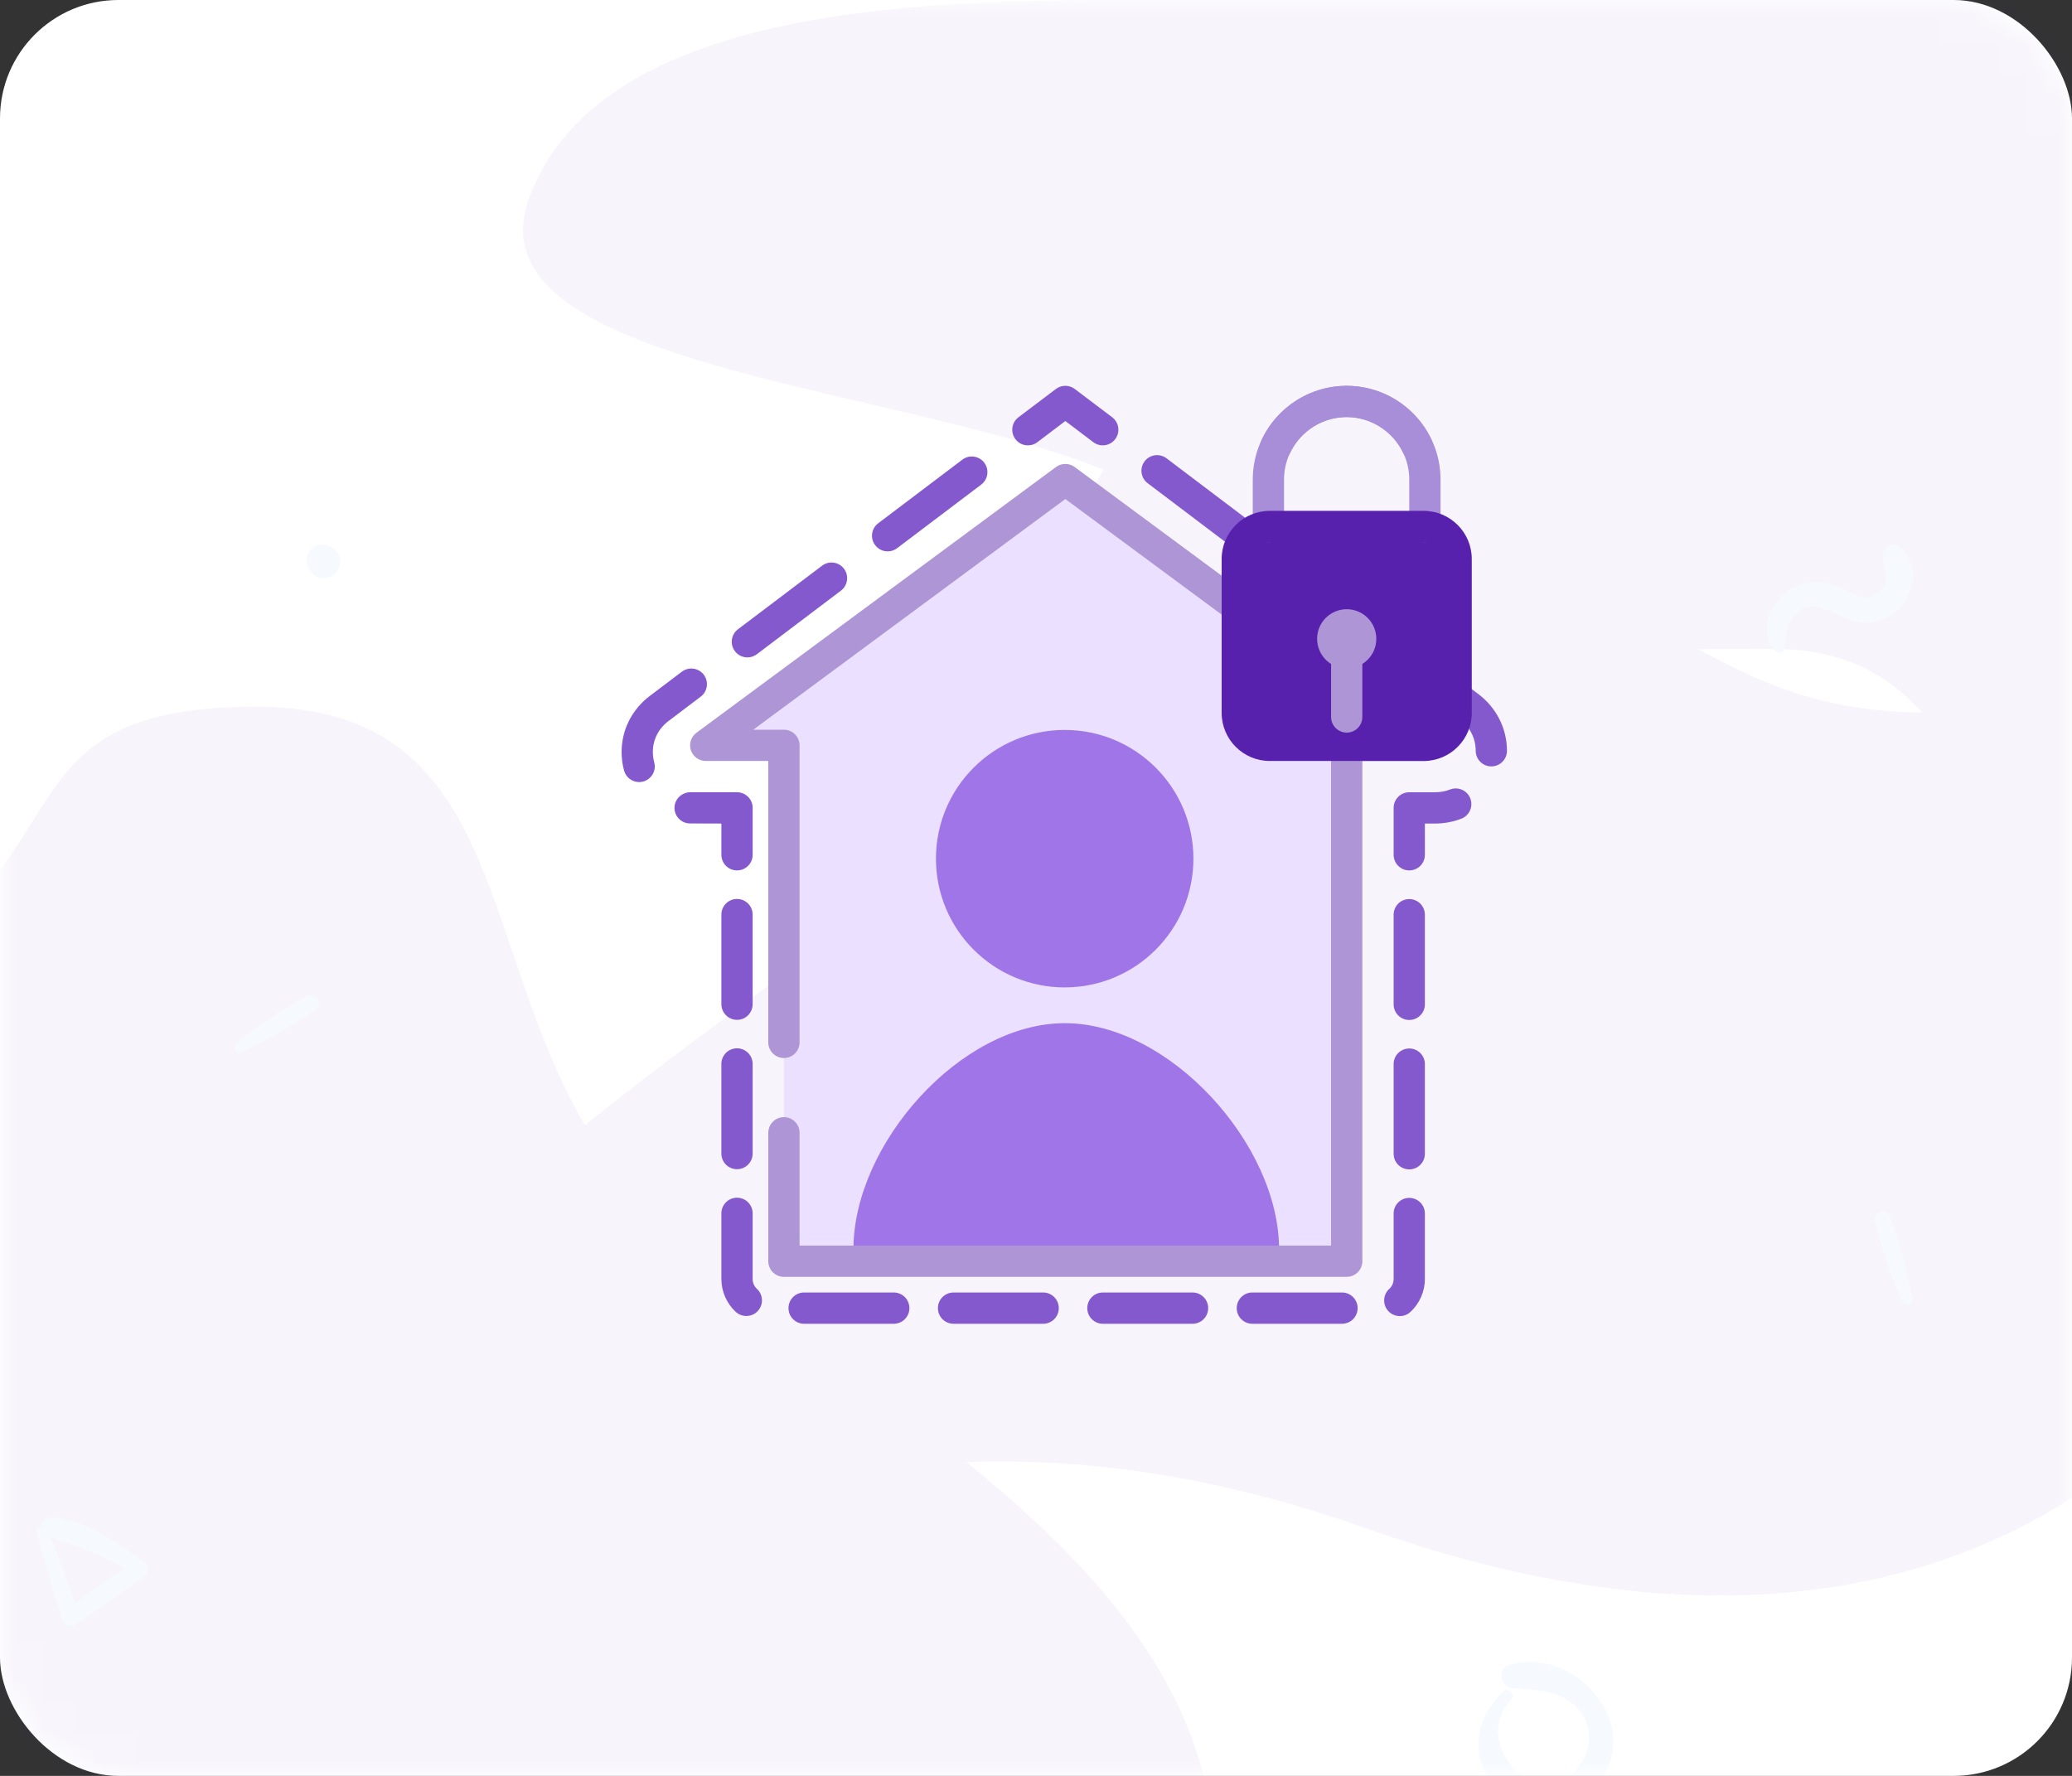 <svg xmlns="http://www.w3.org/2000/svg" xmlns:xlink="http://www.w3.org/1999/xlink" width="70" height="60" viewBox="0 0 70 60">
    <rect x="0" y="0" width="70" height="60" fill="#333333" stroke="none"/>
    <defs>
        <rect id="prefix__a" width="70" height="60" x="0" y="0" rx="4"/>
    </defs>
    <g fill="none" fill-rule="evenodd">
        <mask id="prefix__b" fill="#fff">
            <use xlink:href="#prefix__a"/>
        </mask>
        <use fill="#FFF" xlink:href="#prefix__a"/>
        <g fill-rule="nonzero" mask="url(#prefix__b)" opacity=".05">
            <g>
                <path fill="#5721AE" d="M66.577 0c-6.699 0-18.268 0-20.704 6.698-2.436 6.699 17.816 6.306 22.53 11.02 4.715 4.715 12.316 4.204 19.487 4.204 7.17 0 5.811 7.903 11.57 6.698 5.758-1.204.608-7.24 2.435-10.902V0H66.577zM34.535 63.194c23.91-8.5 34.536 10.627 34.536 0 0-10.626-12.752-15.94-19.127-22.315-6.376-6.376-3.586-17.002-13.283-17.002-9.698 0-4.812 5.957-15.408 10.626C10.656 39.173 0 27.065 0 40.88s10.626 30.816 34.535 22.315z" transform="translate(-28)"/>
                <path fill="#5721AE" d="M74.116 51.625c-23.909-8.502-34.535 10.626-34.535 0 0-10.627 12.752-15.94 19.127-22.316 6.376-6.375 3.586-17.002 13.283-17.002s4.812 5.957 15.408 10.627c10.597 4.67 21.253-7.439 21.253 6.375S98.026 60.126 74.116 51.625z" transform="translate(-28)"/>
                <path fill="#3792FC" d="M36.152 35.542c.86-.41 1.74-.885 2.516-1.441.285-.204.004-.603-.295-.445-.828.434-1.637.995-2.374 1.566-.152.114-.043.413.153.32zM92.61 43.904c-.18-.936-.414-1.91-.755-2.8-.124-.327-.582-.159-.506.172.209.913.546 1.835.91 2.695.074.175.392.146.35-.067zM39.335 18.595c-.017-.015-.032-.03-.049-.042-.213-.19-.562-.226-.769 0-.208.227-.202.541 0 .769.015.017.03.031.042.048.19.215.584.209.776 0 .19-.208.227-.573 0-.775zM88.301 21.905c.054-.348.044-.68.237-.987.39-.61.941-.458 1.476-.188.544.275 1.058.437 1.649.183.923-.4 1.358-1.794.475-2.45-.285-.214-.567.137-.529.407.054.374.24.789-.081 1.11-.43.43-.934.068-1.364-.126-.463-.208-.957-.254-1.433-.06-.822.333-1.42 1.447-.766 2.2.092.105.313.056.336-.089zM78.768 57.16c-.844.811-1.164 2.073-.36 3.05.757.918 2.228 1.11 3.174.38 2.288-1.768-.098-5.022-2.565-4.349-.457.125-.343.778.108.801.72.04 1.494.067 2.07.576.62.541.633 1.46.124 2.086-1.346 1.653-3.682-.78-2.268-2.261.182-.185-.094-.461-.283-.283zM29.235 51.778c.264.98.553 1.948.857 2.917.071.232.292.307.493.17.788-.537 1.573-1.061 2.32-1.654.144-.115.112-.344-.028-.442-.874-.598-2.052-1.484-3.16-1.49-.281-.003-.48.396-.193.56.447.257.983.349 1.462.546.55.23 1.097.499 1.584.846.012-.16.023-.321.032-.482-.834.513-1.62 1.09-2.41 1.662l.467.095c-.338-.957-.685-1.906-1.06-2.848-.08-.198-.418-.09-.364.12z" transform="translate(-28)"/>
            </g>
        </g>
        <g mask="url(#prefix__b)">
            <g transform="translate(21 13)">
                <path fill="#EBE0FF" fill-rule="nonzero" d="M5.484 25.272L5.484 29.612 24.498 29.612 24.498 12.183 27.138 12.183 14.991 3.204 2.843 12.183 5.484 12.183 5.484 22.218"/>
                <path fill="#9F75E7" d="M22.211 29.202c0-3.541-3.707-7.633-7.237-7.633-3.53 0-7.141 4.092-7.141 7.633.917-.13 14.378-.13 14.378 0z"/>
                <circle cx="14.969" cy="16.011" r="4.349" fill="#9F75E7"/>
                <path fill="#8459CE" fill-rule="nonzero" d="M26.61 16.408c-.292 0-.528-.236-.528-.528v-1.585c0-.291.236-.528.528-.528h.863c.183 0 .357-.03.516-.093.273-.106.579.03.684.302.105.272-.03.578-.302.683-.282.11-.584.165-.898.165h-.335v1.056c0 .292-.236.528-.528.528zM29.383 12.894c-.29 0-.527-.236-.528-.527-.001-.427-.197-.81-.551-1.077l-1.362-1.03c-.232-.175-.278-.507-.102-.74.175-.233.506-.278.74-.102l1.361 1.029c.614.464.968 1.163.97 1.917.001.292-.235.529-.526.53h-.002zM25.426 8.98c-.11 0-.222-.035-.317-.107l-2.751-2.08c-.234-.176-.28-.507-.104-.74.176-.233.508-.279.74-.103l2.751 2.08c.233.176.28.507.103.74-.103.137-.262.21-.422.21zm-4.585-3.467c-.11 0-.223-.035-.318-.107l-2.75-2.08c-.234-.175-.28-.507-.104-.74.175-.232.508-.278.74-.102l2.75 2.08c.234.175.28.507.104.74-.104.137-.262.21-.422.21zM16.254 2.047c-.11 0-.223-.035-.317-.107l-.946-.715-.946.715c-.232.176-.565.13-.74-.103-.176-.232-.13-.564.103-.74l1.264-.955c.188-.143.449-.143.637 0l1.264.955c.233.176.279.508.103.74-.104.138-.262.21-.422.21zM.592 13.423c-.234 0-.448-.156-.51-.393-.055-.204-.082-.414-.082-.624 0-.746.348-1.436.955-1.895l1.081-.817c.233-.176.565-.13.74.102.176.233.13.564-.102.74l-1.081.818c-.346.26-.537.635-.537 1.052 0 .119.016.238.047.354.075.282-.094.57-.375.645-.046.013-.092.018-.136.018zM4.25 9.211c-.16 0-.318-.073-.422-.21-.176-.233-.13-.564.103-.74l2.842-2.149c.233-.176.564-.13.74.103.176.232.13.564-.102.74L4.569 9.104c-.095.072-.207.107-.318.107zm4.738-3.582c-.16 0-.318-.073-.422-.21-.176-.233-.13-.564.103-.74l2.843-2.149c.232-.176.564-.13.74.103.176.233.13.564-.103.74L9.307 5.522c-.095.072-.207.107-.318.107zM3.9 16.408c-.293 0-.529-.236-.529-.528v-1.056l-1.08-.003c-.291-.013-.517-.26-.504-.551.014-.292.267-.51.552-.504l.063.001H3.9c.292 0 .528.237.528.528v1.585c0 .292-.236.528-.528.528zM24.338 31.725h-3.03c-.291 0-.527-.237-.527-.528 0-.292.236-.529.528-.529h3.029c.292 0 .528.237.528.529 0 .291-.236.528-.528.528zm-5.048 0H16.26c-.292 0-.528-.237-.528-.528 0-.292.236-.529.528-.529h3.029c.292 0 .528.237.528.529 0 .291-.236.528-.528.528zm-5.048 0h-3.028c-.292 0-.528-.237-.528-.528 0-.292.236-.529.528-.529h3.028c.292 0 .528.237.528.529 0 .291-.236.528-.528.528zm-5.047 0H6.166c-.292 0-.528-.237-.528-.528 0-.292.236-.529.528-.529h3.029c.292 0 .528.237.528.529 0 .291-.236.528-.528.528zm17.095-.26c-.143 0-.285-.057-.389-.17-.197-.216-.183-.55.032-.747.096-.087.149-.207.149-.336V28c0-.292.236-.528.528-.528.292 0 .528.236.528.528v2.212c0 .423-.179.829-.49 1.115-.102.093-.23.139-.358.139zm-22.076-.003c-.129 0-.257-.047-.36-.141-.307-.286-.483-.69-.483-1.11v-2.217c0-.292.236-.528.528-.528.292 0 .528.236.528.528v2.218c0 .128.052.247.147.335.213.198.226.532.028.746-.104.112-.246.169-.388.169zm22.396-4.953c-.292 0-.528-.237-.528-.528v-3.03c0-.29.236-.527.528-.527.292 0 .528.236.528.528v3.029c0 .291-.236.528-.528.528zM3.9 26.503c-.293 0-.529-.236-.529-.528v-3.029c0-.291.236-.528.528-.528.292 0 .528.237.528.528v3.029c0 .292-.236.528-.528.528zm22.71-5.042c-.292 0-.528-.236-.528-.528v-3.028c0-.292.236-.529.528-.529.292 0 .528.237.528.529v3.028c0 .292-.236.528-.528.528zM3.9 21.456c-.293 0-.529-.237-.529-.529V17.9c0-.292.236-.528.528-.528.292 0 .528.236.528.528v3.028c0 .292-.236.529-.528.529z"/>
                <path fill="#AD95D6" fill-rule="nonzero" d="M24.498 30.14H5.484c-.292 0-.528-.236-.528-.528v-4.34c0-.292.236-.528.528-.528.292 0 .528.236.528.528v3.812h17.957V12.183c0-.292.237-.528.529-.528h1.037L14.991 3.86 4.446 11.655h1.038c.292 0 .528.236.528.528v10.035c0 .291-.236.528-.528.528-.292 0-.529-.237-.529-.528V12.71H2.843c-.228 0-.43-.146-.502-.363-.071-.217.005-.454.188-.59l12.147-8.979c.187-.137.442-.137.629 0l12.147 8.979c.183.136.26.373.188.59-.072.217-.274.363-.502.363h-2.112v16.901c0 .292-.237.528-.528.528z"/>
                <g fill-rule="nonzero">
                    <path fill="#5721AE" d="M6.85 12.183H1.648c-.605 0-1.096-.491-1.096-1.097V5.885c0-.606.49-1.096 1.096-1.096H6.85c.605 0 1.096.49 1.096 1.096v5.202c0 .605-.49 1.096-1.096 1.096z" transform="translate(20.248)"/>
                    <path fill="#A88DD8" d="M6.89 5.317c-.292 0-.528-.237-.528-.528V3.204c0-1.165-.948-2.113-2.113-2.113-.806 0-1.554.47-1.904 1.196-.126.263-.44.373-.705.246-.262-.127-.373-.442-.246-.705C1.92.738 3.04.035 4.25.035c1.747 0 3.169 1.422 3.169 3.169v1.585c0 .291-.236.528-.528.528z" transform="translate(20.248)"/>
                    <path fill="#A88DD8" d="M1.603 5.317c.292 0 .529-.237.529-.528V3.204c0-1.165.947-2.113 2.112-2.113.806 0 1.554.47 1.904 1.196.126.263.44.373.705.246.263-.127.373-.442.246-.705C6.574.738 5.453.035 4.244.035c-1.747 0-3.169 1.422-3.169 3.169v1.585c0 .291.237.528.528.528z" transform="translate(20.248)"/>
                    <path fill="#5721AE" d="M6.85 12.71H1.648c-.895 0-1.624-.728-1.624-1.624V5.885c0-.896.729-1.625 1.624-1.625H6.85c.895 0 1.624.73 1.624 1.625v5.202c0 .895-.729 1.624-1.624 1.624zM1.648 5.318c-.313 0-.568.255-.568.568v5.202c0 .313.255.568.568.568H6.85c.313 0 .568-.255.568-.568V5.885c0-.313-.255-.568-.568-.568H1.648z" transform="translate(20.248)"/>
                    <g fill="#AD95D6" transform="translate(20.248) translate(3.362 7.668)">
                        <path d="M.887 4.084c-.292 0-.528-.237-.528-.528V1.443c0-.292.236-.528.528-.528.292 0 .528.236.528.528v2.113c0 .291-.236.528-.528.528z"/>
                        <circle cx=".887" cy=".915" r="1"/>
                    </g>
                </g>
            </g>
        </g>
    </g>
</svg>
